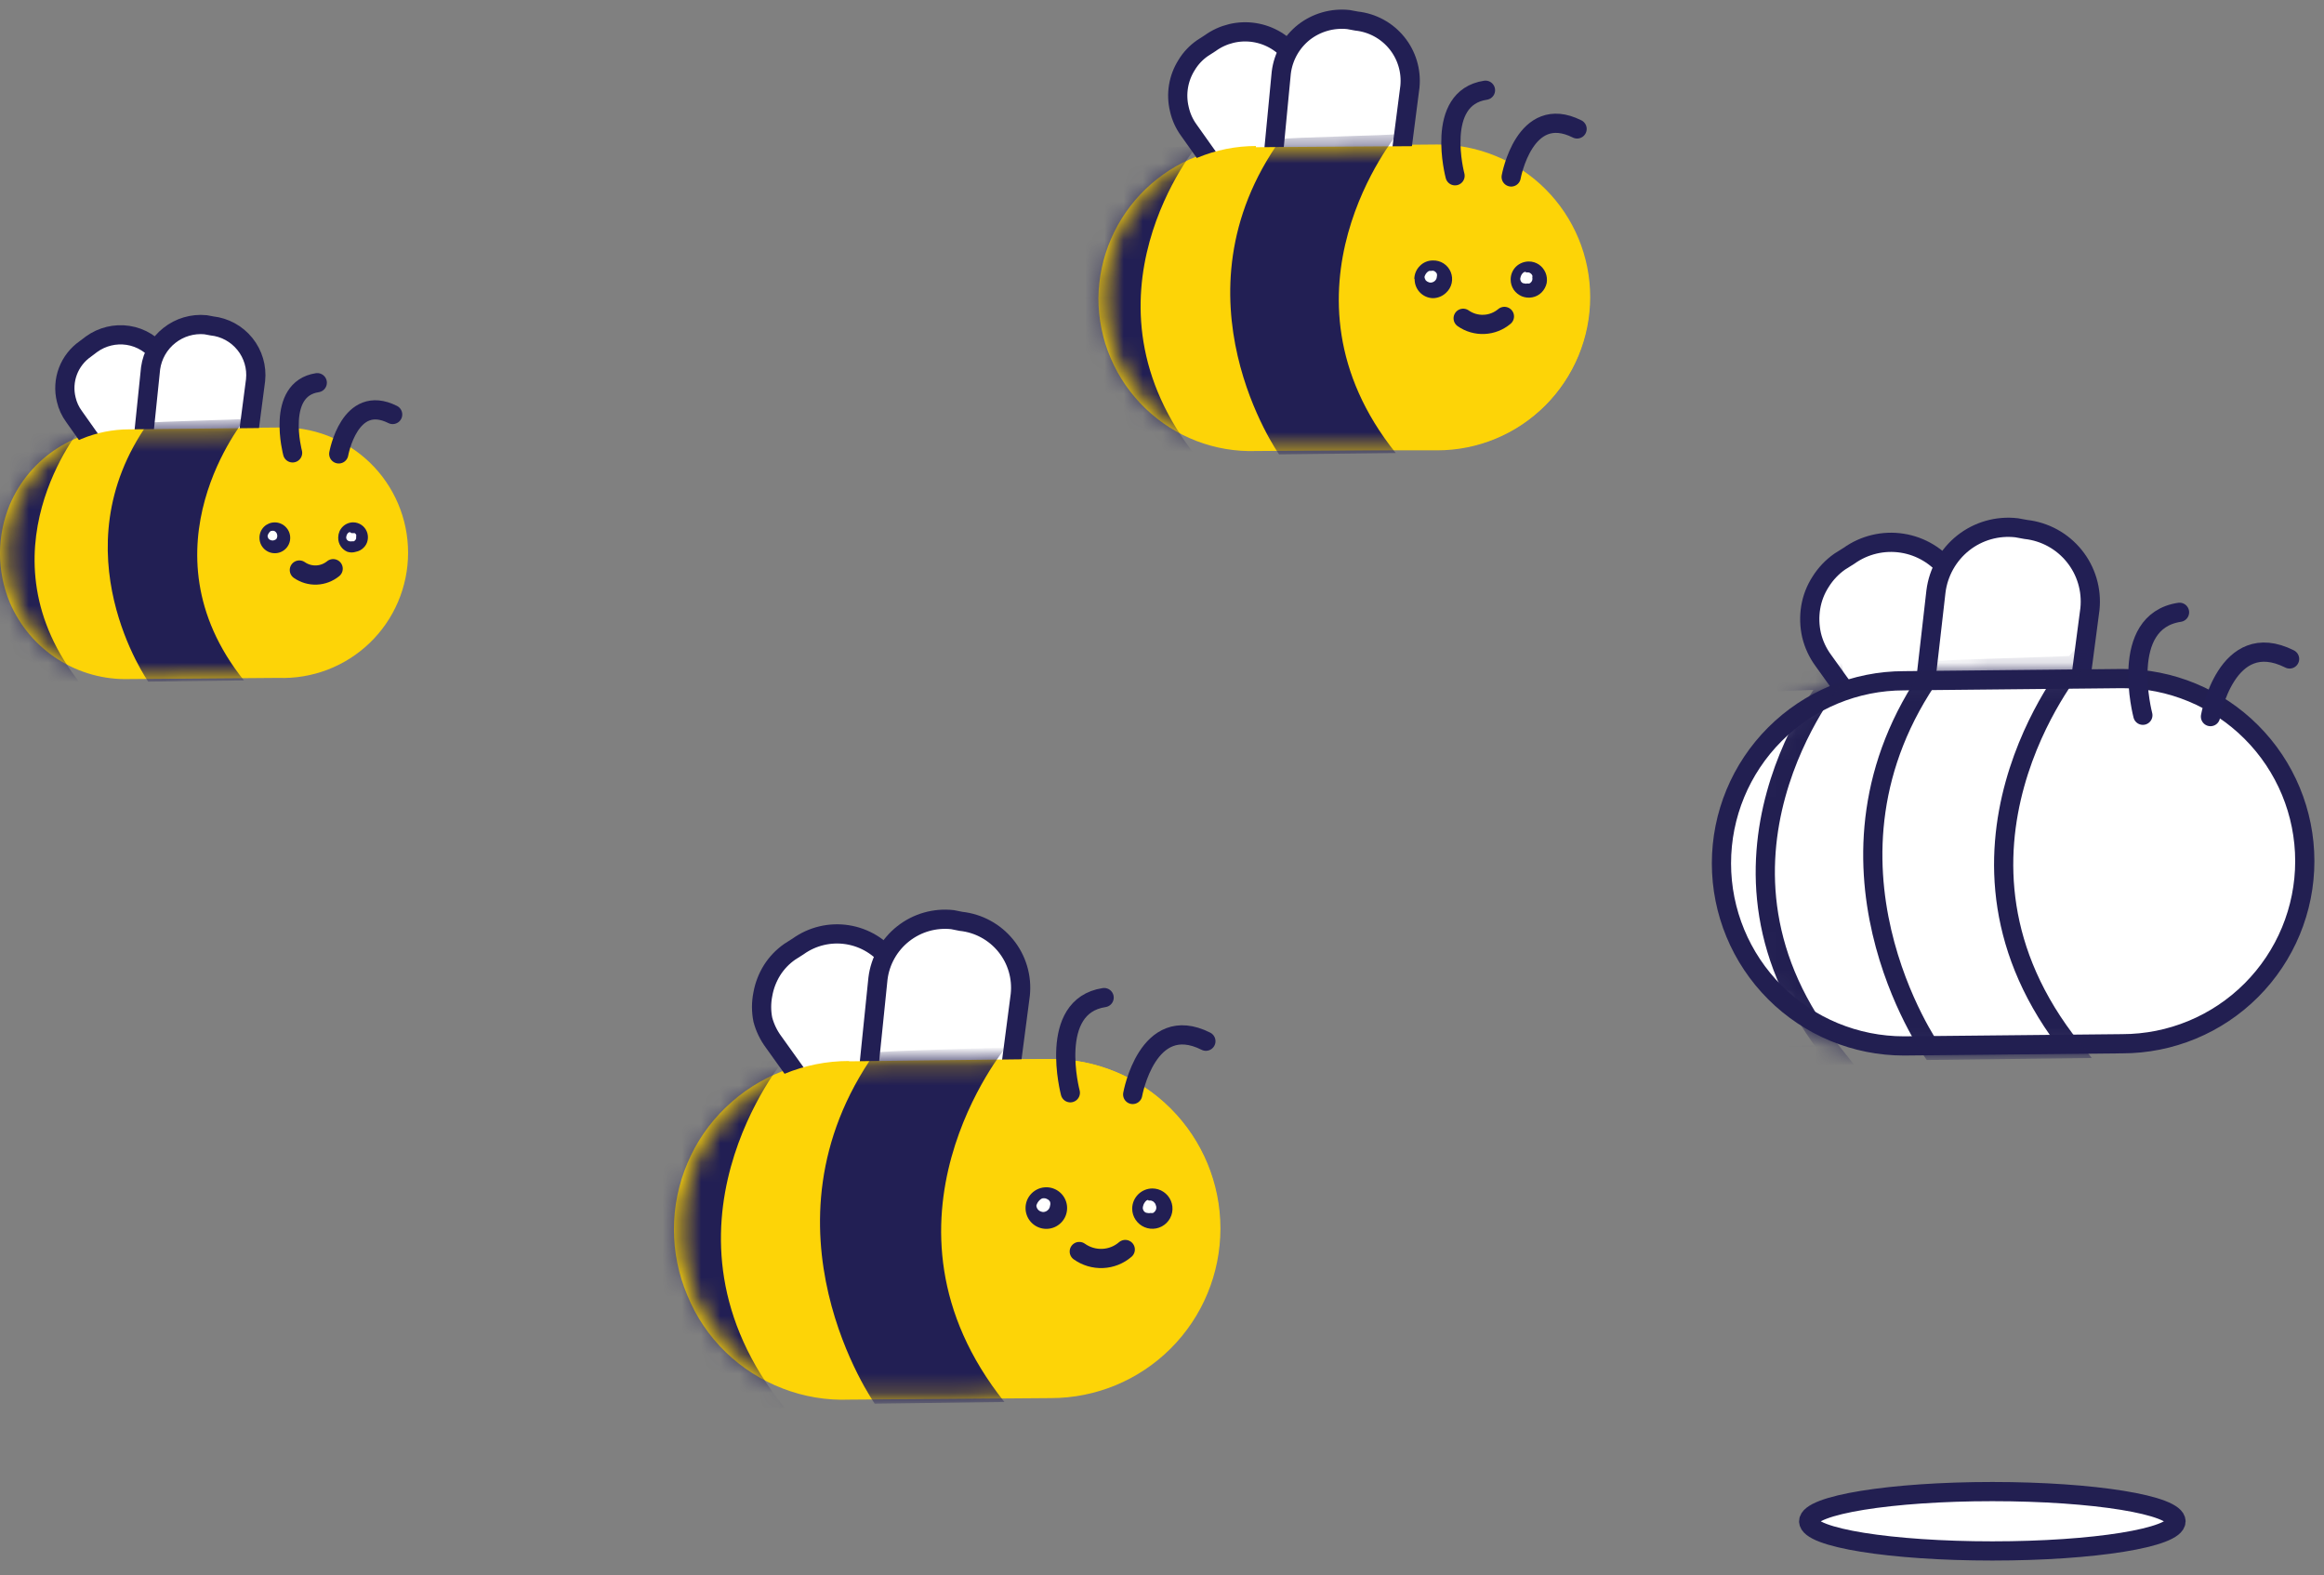 <svg width="121" height="82" viewBox="0 0 121 82" fill="none" xmlns="http://www.w3.org/2000/svg">
<rect x="0" y="0" width="121" height="82" fill="#808080" stroke="none"/>
<path d="M99.151 35.394L110.504 35.289C112.987 35.364 115.344 36.404 117.074 38.187C118.804 39.971 119.772 42.358 119.772 44.842C119.772 47.327 118.804 49.714 117.074 51.497C115.344 53.281 112.987 54.32 110.504 54.396L99.151 54.484C97.868 54.53 96.589 54.314 95.393 53.85C93.895 53.273 92.566 52.328 91.531 51.102C90.495 49.876 89.786 48.408 89.468 46.834C89.15 45.261 89.235 43.633 89.713 42.101C90.192 40.569 91.05 39.182 92.207 38.07C93.131 37.18 94.223 36.483 95.419 36.019C96.609 35.565 97.878 35.353 99.151 35.394Z" fill="#FDD407"/>
<path d="M103.569 39.909L104.035 39.689C104.432 39.41 104.77 39.055 105.029 38.644C105.287 38.233 105.461 37.775 105.54 37.295C105.618 36.816 105.6 36.325 105.487 35.852C105.374 35.379 105.167 34.933 104.88 34.541L101.474 29.744C100.884 28.954 100.008 28.427 99.034 28.276C98.06 28.125 97.066 28.361 96.264 28.935L95.788 29.234C95.39 29.513 95.052 29.869 94.794 30.281C94.531 30.687 94.354 31.142 94.275 31.619C94.197 32.098 94.212 32.588 94.319 33.062C94.432 33.535 94.638 33.981 94.926 34.374L98.367 39.17C98.663 39.569 99.035 39.904 99.462 40.158C99.888 40.411 100.361 40.577 100.853 40.646C101.344 40.715 101.844 40.685 102.324 40.559C102.804 40.432 103.254 40.211 103.648 39.909H103.569Z" fill="white" stroke="#221F54" stroke-miterlimit="10" stroke-linecap="round"/>
<path d="M103.34 40.728L103.815 40.825C104.813 40.944 105.818 40.664 106.611 40.046C107.404 39.428 107.921 38.522 108.048 37.524L108.814 31.698C108.915 30.708 108.622 29.718 107.997 28.944C107.372 28.169 106.467 27.672 105.478 27.562L104.994 27.474C103.999 27.359 102.999 27.644 102.213 28.266C101.429 28.89 100.921 29.797 100.796 30.791L100.127 36.644C100.046 37.124 100.067 37.616 100.189 38.087C100.311 38.562 100.53 39.006 100.833 39.391C101.136 39.776 101.516 40.093 101.949 40.323C102.379 40.554 102.853 40.692 103.34 40.728Z" fill="white" stroke="#221F54" stroke-miterlimit="10" stroke-linecap="round"/>
<path d="M99.133 35.438L110.495 35.324C113.016 35.324 115.433 36.325 117.216 38.108C118.999 39.89 120 42.308 120 44.829C120 47.35 118.999 49.767 117.216 51.55C115.433 53.333 113.016 54.334 110.495 54.334L99.133 54.448C96.612 54.448 94.195 53.447 92.412 51.664C90.629 49.882 89.628 47.464 89.628 44.943C89.628 42.422 90.629 40.005 92.412 38.222C94.195 36.44 96.612 35.438 99.133 35.438Z" fill="white" stroke="#221F51" stroke-miterlimit="10"/>
<mask id="mask0" mask-type="alpha" maskUnits="userSpaceOnUse" x="89" y="34" width="32" height="21">
<path d="M99.133 35.438L110.495 35.324C113.016 35.324 115.433 36.325 117.216 38.108C118.999 39.89 120 42.308 120 44.829C120 47.35 118.999 49.767 117.216 51.55C115.433 53.333 113.016 54.334 110.495 54.334L99.133 54.448C96.612 54.448 94.195 53.447 92.412 51.664C90.629 49.882 89.628 47.464 89.628 44.943C89.628 42.422 90.629 40.005 92.412 38.222C94.195 36.44 96.612 35.438 99.133 35.438Z" fill="white" stroke="#221F51" stroke-miterlimit="10"/>
</mask>
<g mask="url(#mask0)">
<path d="M107.987 34.62C107.987 34.62 99.811 44.486 107.881 54.589L100.576 54.677C100.576 54.677 93.632 44.811 100.638 34.946C100.832 34.822 107.96 34.699 107.987 34.62Z" stroke="#221F51" stroke-miterlimit="10"/>
<path d="M95.489 35.28C95.489 35.28 87.437 44.961 95.489 54.924L88.202 55.029C88.202 55.029 81.241 45.243 88.202 35.606C88.255 35.474 95.516 35.526 95.489 35.28Z" stroke="#221F51" stroke-miterlimit="10"/>
</g>
<path d="M115.089 37.304C115.089 37.304 115.916 32.649 119.208 34.303" stroke="#221F54" stroke-miterlimit="10" stroke-linecap="round"/>
<path d="M111.569 37.234C111.569 37.234 110.275 32.358 113.478 31.874" stroke="#221F54" stroke-miterlimit="10" stroke-linecap="round"/>
<path d="M103.736 80.737C109.016 80.737 113.294 80.05 113.294 79.196C113.294 78.343 109.016 77.647 103.736 77.647C98.455 77.647 94.169 78.343 94.169 79.196C94.169 80.05 98.455 80.737 103.736 80.737Z" fill="white" stroke="#221F51" stroke-miterlimit="10"/>
<path d="M44.224 55.214L54.715 55.126C57.056 55.126 59.301 56.056 60.956 57.711C62.612 59.367 63.542 61.612 63.542 63.953C63.542 66.294 62.612 68.54 60.956 70.195C59.301 71.851 57.056 72.781 54.715 72.781L44.224 72.86C43.038 72.906 41.855 72.708 40.748 72.279C39.642 71.854 38.633 71.211 37.782 70.387C36.922 69.555 36.245 68.554 35.793 67.447C35.328 66.356 35.088 65.183 35.088 63.997C35.088 62.812 35.328 61.638 35.793 60.547C36.251 59.456 36.928 58.471 37.782 57.652C38.634 56.827 39.643 56.183 40.75 55.758C41.858 55.333 43.039 55.136 44.224 55.179V55.214Z" fill="#FDD407"/>
<path d="M48.308 59.386L48.73 59.183C49.083 58.92 49.382 58.591 49.61 58.215C49.852 57.835 50.014 57.41 50.086 56.965C50.17 56.526 50.17 56.075 50.086 55.637C49.98 55.199 49.789 54.786 49.522 54.422L46.372 50.022C45.829 49.289 45.02 48.8 44.119 48.658C43.219 48.517 42.299 48.735 41.558 49.265L41.117 49.546C40.747 49.803 40.433 50.133 40.193 50.514C39.958 50.894 39.796 51.315 39.718 51.755C39.63 52.194 39.63 52.646 39.718 53.084C39.831 53.504 40.022 53.898 40.281 54.246L43.432 58.647C43.986 59.376 44.806 59.856 45.713 59.983C46.62 60.11 47.54 59.873 48.273 59.324L48.308 59.386Z" fill="white" stroke="#221F54" stroke-miterlimit="10" stroke-linecap="round"/>
<path d="M48.097 60.143L48.537 60.231C49.456 60.333 50.379 60.069 51.105 59.495C51.832 58.922 52.303 58.086 52.418 57.168L53.122 51.782C53.218 50.866 52.947 49.949 52.368 49.233C51.788 48.517 50.949 48.06 50.033 47.962L49.593 47.874C48.673 47.772 47.75 48.036 47.024 48.61C46.298 49.183 45.826 50.019 45.712 50.937L45.157 56.358C45.085 56.801 45.106 57.253 45.219 57.687C45.325 58.123 45.523 58.531 45.8 58.884C46.075 59.241 46.422 59.537 46.817 59.753C47.212 59.97 47.648 60.102 48.097 60.143Z" fill="white" stroke="#221F54" stroke-miterlimit="10" stroke-linecap="round"/>
<path d="M44.206 55.249L54.706 55.126C57.04 55.126 59.279 56.053 60.929 57.704C62.58 59.354 63.507 61.593 63.507 63.927C63.507 66.261 62.58 68.5 60.929 70.15C59.279 71.8 57.04 72.728 54.706 72.728L44.206 72.833C41.872 72.833 39.634 71.906 37.983 70.256C36.333 68.605 35.406 66.367 35.406 64.032C35.406 61.698 36.333 59.46 37.983 57.809C39.634 56.159 41.872 55.232 44.206 55.232V55.249Z" fill="#FDD407"/>
<mask id="mask1" mask-type="alpha" maskUnits="userSpaceOnUse" x="35" y="55" width="29" height="18">
<path d="M44.206 55.249L54.706 55.126C57.04 55.126 59.279 56.053 60.929 57.704C62.58 59.354 63.507 61.593 63.507 63.927C63.507 66.261 62.58 68.5 60.929 70.15C59.279 71.8 57.04 72.728 54.706 72.728L44.206 72.833C41.872 72.833 39.634 71.906 37.983 70.256C36.333 68.605 35.406 66.367 35.406 64.032C35.406 61.698 36.333 59.46 37.983 57.809C39.634 56.159 41.872 55.232 44.206 55.232V55.249Z" fill="#FDD407"/>
</mask>
<g mask="url(#mask1)">
<path d="M52.383 54.501C52.383 54.501 44.832 63.619 52.295 72.983L45.544 73.071C45.544 73.071 39.12 63.927 45.562 54.8C45.773 54.686 52.365 54.571 52.383 54.501Z" fill="#221F54"/>
<path d="M40.845 55.126C40.845 55.126 33.399 64.041 40.845 73.282L34.121 73.361C34.121 73.361 27.688 64.314 34.121 55.407C34.121 55.284 40.862 55.337 40.845 55.126Z" fill="#221F54"/>
</g>
<path d="M58.587 65.045C58.258 65.329 57.843 65.494 57.408 65.511C56.974 65.529 56.547 65.402 56.193 65.15" stroke="#221F54" stroke-miterlimit="10" stroke-linecap="round"/>
<path d="M53.395 62.888C53.395 63.139 53.482 63.382 53.641 63.575C53.8 63.769 54.021 63.901 54.267 63.95C54.512 63.998 54.767 63.961 54.988 63.842C55.209 63.724 55.382 63.533 55.478 63.302C55.573 63.07 55.586 62.813 55.513 62.573C55.44 62.334 55.287 62.127 55.078 61.988C54.87 61.849 54.62 61.786 54.371 61.811C54.122 61.835 53.889 61.946 53.712 62.123C53.611 62.223 53.531 62.342 53.476 62.474C53.422 62.605 53.394 62.746 53.395 62.888Z" fill="#221F54"/>
<path d="M53.958 62.765C53.966 62.836 53.993 62.903 54.037 62.959C54.083 63.014 54.144 63.054 54.213 63.073C54.281 63.1 54.356 63.1 54.425 63.073C54.49 63.052 54.548 63.012 54.592 62.959C54.636 62.903 54.663 62.836 54.671 62.765C54.692 62.699 54.692 62.629 54.671 62.563C54.64 62.499 54.587 62.449 54.521 62.422C54.46 62.386 54.389 62.37 54.319 62.378C54.204 62.369 54.002 62.563 53.958 62.765Z" fill="white"/>
<path d="M58.948 62.915C58.947 63.122 59.008 63.324 59.124 63.496C59.238 63.668 59.4 63.803 59.59 63.883C59.782 63.965 59.995 63.987 60.199 63.947C60.404 63.907 60.592 63.807 60.74 63.659C60.887 63.512 60.987 63.324 61.027 63.119C61.067 62.914 61.045 62.702 60.963 62.51C60.883 62.32 60.748 62.158 60.576 62.044C60.405 61.928 60.202 61.867 59.995 61.868C59.718 61.87 59.453 61.981 59.257 62.177C59.061 62.373 58.95 62.638 58.948 62.915Z" fill="#221F54"/>
<path d="M59.511 62.8C59.494 62.852 59.494 62.907 59.511 62.959C59.527 63.011 59.558 63.057 59.599 63.091C59.642 63.125 59.694 63.144 59.749 63.144C59.798 63.157 59.85 63.157 59.899 63.144C59.942 63.15 59.987 63.15 60.031 63.144C60.071 63.122 60.107 63.092 60.136 63.056C60.165 63.02 60.186 62.977 60.198 62.932C60.206 62.889 60.206 62.844 60.198 62.8C60.187 62.755 60.172 62.711 60.154 62.669L60.066 62.563C60.028 62.537 59.986 62.516 59.943 62.501C59.899 62.492 59.854 62.492 59.811 62.501C59.758 62.387 59.555 62.581 59.511 62.8Z" fill="white"/>
<path d="M58.974 56.974C58.974 56.974 59.74 52.671 62.785 54.202" stroke="#221F54" stroke-miterlimit="10" stroke-linecap="round"/>
<path d="M55.727 56.886C55.727 56.886 54.53 52.38 57.487 51.931" stroke="#221F54" stroke-miterlimit="10" stroke-linecap="round"/>
<path d="M65.399 7.601L74.851 7.522C76.958 7.522 78.978 8.359 80.468 9.848C81.957 11.338 82.794 13.358 82.794 15.465C82.794 17.571 81.957 19.592 80.468 21.081C78.978 22.571 76.958 23.408 74.851 23.408L65.399 23.478C64.341 23.513 63.286 23.336 62.297 22.956C61.309 22.577 60.406 22.003 59.643 21.269C58.868 20.526 58.25 19.634 57.828 18.646C57.406 17.659 57.188 16.596 57.188 15.522C57.2 14.46 57.424 13.412 57.846 12.437C58.267 11.463 58.878 10.582 59.643 9.845C60.406 9.109 61.308 8.531 62.296 8.146C63.284 7.761 64.339 7.576 65.399 7.601Z" fill="#FDD407"/>
<path d="M69.078 11.377L69.465 11.192C69.8 10.96 70.082 10.66 70.292 10.312C70.722 9.622 70.861 8.79 70.68 7.997C70.596 7.608 70.434 7.24 70.204 6.915L67.335 2.928C66.85 2.265 66.122 1.822 65.31 1.695C64.499 1.568 63.67 1.768 63.005 2.25L62.609 2.505C62.274 2.737 61.992 3.037 61.782 3.385C61.568 3.723 61.424 4.101 61.359 4.495C61.294 4.89 61.309 5.294 61.404 5.683C61.491 6.076 61.658 6.448 61.896 6.774L64.73 10.769C64.979 11.099 65.29 11.377 65.646 11.585C66.002 11.795 66.395 11.931 66.804 11.988C67.213 12.044 67.629 12.019 68.028 11.914C68.428 11.809 68.802 11.627 69.131 11.377H69.078Z" fill="white" stroke="#221F54" stroke-miterlimit="10" stroke-linecap="round"/>
<path d="M68.884 12.063L69.289 12.134C70.115 12.226 70.943 11.989 71.595 11.474C72.252 10.952 72.679 10.194 72.783 9.361L73.408 4.512C73.489 3.692 73.244 2.874 72.724 2.234C72.205 1.595 71.454 1.186 70.635 1.097L70.204 1.018C69.376 0.93 68.546 1.167 67.89 1.678C67.235 2.197 66.812 2.953 66.71 3.782L66.244 8.648C66.178 9.048 66.196 9.457 66.296 9.849C66.396 10.241 66.576 10.609 66.825 10.928C67.064 11.244 67.363 11.511 67.705 11.711C68.07 11.906 68.471 12.026 68.884 12.063Z" fill="white" stroke="#221F54" stroke-miterlimit="10" stroke-linecap="round"/>
<path d="M65.39 7.663L74.834 7.601C76.934 7.601 78.949 8.436 80.434 9.921C81.92 11.406 82.754 13.421 82.754 15.522C82.754 17.623 81.92 19.637 80.434 21.123C78.949 22.608 76.934 23.443 74.834 23.443H65.39C63.29 23.443 61.275 22.608 59.789 21.123C58.304 19.637 57.469 17.623 57.469 15.522C57.469 13.421 58.304 11.406 59.789 9.921C61.275 8.436 63.29 7.601 65.39 7.601V7.663Z" fill="#FDD407"/>
<mask id="mask2" mask-type="alpha" maskUnits="userSpaceOnUse" x="57" y="7" width="26" height="17">
<path d="M65.39 7.663L74.834 7.601C76.934 7.601 78.949 8.436 80.434 9.921C81.92 11.407 82.754 13.421 82.754 15.522C82.754 17.623 81.92 19.637 80.434 21.123C78.949 22.608 76.934 23.443 74.834 23.443H65.39C63.29 23.443 61.275 22.608 59.789 21.123C58.304 19.637 57.469 17.623 57.469 15.522C57.469 13.421 58.304 11.407 59.789 9.921C61.275 8.436 63.29 7.601 65.39 7.601V7.663Z" fill="#FDD407"/>
</mask>
<g mask="url(#mask2)">
<path d="M72.748 6.976C72.748 6.976 65.954 15.188 72.669 23.584L66.596 23.654C66.596 23.654 60.814 15.452 66.684 7.249C66.798 7.152 72.73 7.047 72.748 6.976Z" fill="#221F54"/>
<path d="M62.363 7.531C62.363 7.531 55.665 15.557 62.363 23.865L56.299 23.953C56.299 23.953 50.508 15.812 56.299 7.804C56.343 7.689 62.38 7.733 62.363 7.531Z" fill="#221F54"/>
</g>
<path d="M78.328 16.472C78.031 16.723 77.659 16.869 77.272 16.886C76.883 16.904 76.499 16.793 76.18 16.569" stroke="#221F54" stroke-miterlimit="10" stroke-linecap="round"/>
<path d="M73.654 14.527C73.65 14.785 73.747 15.034 73.925 15.22C74.103 15.407 74.347 15.515 74.605 15.522C74.861 15.519 75.107 15.418 75.291 15.24C75.437 15.107 75.538 14.932 75.582 14.739C75.625 14.546 75.608 14.344 75.533 14.161C75.459 13.978 75.329 13.822 75.163 13.714C74.998 13.607 74.803 13.553 74.605 13.559C74.479 13.558 74.354 13.582 74.237 13.631C74.121 13.679 74.015 13.751 73.927 13.841C73.743 14.022 73.639 14.269 73.637 14.527H73.654Z" fill="#221F54"/>
<path d="M74.165 14.422C74.175 14.485 74.199 14.545 74.235 14.598C74.279 14.643 74.333 14.676 74.394 14.695C74.453 14.717 74.519 14.717 74.578 14.695C74.641 14.677 74.696 14.64 74.737 14.589C74.778 14.542 74.802 14.484 74.807 14.422C74.825 14.361 74.825 14.297 74.807 14.237C74.774 14.181 74.725 14.135 74.666 14.105C74.609 14.087 74.548 14.087 74.49 14.105C74.385 14.061 74.209 14.228 74.165 14.422Z" fill="white"/>
<path d="M78.653 14.554C78.653 14.742 78.708 14.926 78.812 15.082C78.918 15.233 79.064 15.352 79.234 15.425C79.407 15.495 79.597 15.514 79.78 15.478C79.963 15.444 80.132 15.355 80.264 15.223C80.395 15.089 80.487 14.922 80.528 14.739C80.561 14.556 80.54 14.367 80.468 14.195C80.396 14.024 80.276 13.876 80.123 13.771C79.967 13.666 79.783 13.611 79.595 13.612C79.345 13.614 79.106 13.711 78.926 13.885C78.839 13.973 78.77 14.078 78.723 14.192C78.676 14.307 78.653 14.43 78.653 14.554Z" fill="#221F54"/>
<path d="M79.164 14.448C79.146 14.494 79.146 14.544 79.164 14.589C79.176 14.638 79.204 14.681 79.243 14.712C79.281 14.741 79.327 14.756 79.375 14.756C79.421 14.773 79.47 14.773 79.516 14.756C79.554 14.764 79.593 14.764 79.63 14.756C79.668 14.738 79.701 14.711 79.727 14.677C79.753 14.647 79.771 14.611 79.78 14.572C79.789 14.531 79.789 14.489 79.78 14.448C79.789 14.411 79.789 14.371 79.78 14.334C79.761 14.296 79.734 14.263 79.701 14.237C79.67 14.211 79.634 14.193 79.595 14.184C79.554 14.176 79.512 14.176 79.472 14.184C79.384 14.079 79.199 14.255 79.164 14.448Z" fill="white"/>
<path d="M78.68 9.212C78.68 9.212 79.375 5.339 82.112 6.712" stroke="#221F54" stroke-miterlimit="10" stroke-linecap="round"/>
<path d="M75.758 9.15C75.758 9.15 74.675 5.102 77.342 4.697" stroke="#221F54" stroke-miterlimit="10" stroke-linecap="round"/>
<path d="M6.741 22.325L14.486 22.255C15.362 22.222 16.235 22.367 17.054 22.68C17.873 22.993 18.62 23.468 19.251 24.076C19.883 24.685 20.384 25.414 20.727 26.221C21.07 27.028 21.247 27.895 21.247 28.772C21.247 29.648 21.07 30.516 20.727 31.323C20.384 32.129 19.883 32.859 19.251 33.467C18.62 34.075 17.873 34.55 17.054 34.863C16.235 35.176 15.362 35.321 14.486 35.289L6.741 35.35C5.422 35.39 4.121 35.031 3.01 34.32C1.898 33.608 1.027 32.578 0.51 31.364C0.173 30.556 0 29.69 0 28.816C0 27.941 0.173 27.075 0.51 26.268C1.025 25.054 1.896 24.025 3.009 23.318C4.122 22.61 5.423 22.258 6.741 22.307V22.325Z" fill="#FDD407"/>
<path d="M9.751 25.405L10.068 25.247C10.341 25.059 10.572 24.816 10.746 24.534C10.923 24.269 11.043 23.969 11.098 23.654C11.164 23.329 11.164 22.994 11.098 22.669C11.026 22.348 10.885 22.048 10.684 21.788L8.361 18.514C8.164 18.232 7.912 17.993 7.62 17.812C7.328 17.63 7.002 17.51 6.662 17.458C5.996 17.358 5.317 17.522 4.77 17.916L4.444 18.162C4.03 18.45 3.713 18.856 3.535 19.328C3.358 19.799 3.328 20.314 3.45 20.803C3.523 21.12 3.661 21.42 3.855 21.683L6.178 24.965C6.588 25.501 7.192 25.854 7.859 25.951C8.529 26.047 9.21 25.873 9.751 25.467V25.405Z" fill="white" stroke="#221F54" stroke-miterlimit="10" stroke-linecap="round"/>
<path d="M9.601 25.96L9.927 26.021C10.606 26.099 11.287 25.904 11.823 25.48C12.359 25.056 12.706 24.438 12.787 23.76L13.306 19.791C13.378 19.114 13.178 18.436 12.751 17.907C12.324 17.377 11.704 17.038 11.027 16.965L10.701 16.904C10.025 16.841 9.351 17.04 8.818 17.462C8.285 17.883 7.936 18.493 7.841 19.166L7.428 23.17C7.376 23.495 7.391 23.828 7.472 24.147C7.552 24.471 7.7 24.774 7.904 25.038C8.109 25.301 8.366 25.52 8.66 25.678C8.95 25.838 9.271 25.934 9.601 25.96Z" fill="white" stroke="#221F54" stroke-miterlimit="10" stroke-linecap="round"/>
<path d="M6.732 22.351L14.477 22.272C16.197 22.272 17.847 22.956 19.064 24.172C20.28 25.388 20.963 27.038 20.963 28.759C20.963 30.479 20.28 32.129 19.064 33.345C17.847 34.561 16.197 35.245 14.477 35.245L6.732 35.324C5.012 35.324 3.362 34.641 2.146 33.424C0.929 32.208 0.246 30.558 0.246 28.838C0.246 27.117 0.929 25.468 2.146 24.251C3.362 23.035 5.012 22.351 6.732 22.351Z" fill="#FDD407"/>
<mask id="mask3" mask-type="alpha" maskUnits="userSpaceOnUse" x="0" y="22" width="21" height="14">
<path d="M6.732 22.351L14.477 22.272C16.197 22.272 17.847 22.956 19.064 24.172C20.28 25.388 20.963 27.038 20.963 28.759C20.963 30.479 20.28 32.129 19.064 33.345C17.847 34.561 16.197 35.245 14.477 35.245L6.732 35.324C5.012 35.324 3.362 34.641 2.146 33.424C0.929 32.208 0.246 30.558 0.246 28.838C0.246 27.117 0.929 25.468 2.146 24.251C3.362 23.035 5.012 22.351 6.732 22.351Z" fill="#FDD407"/>
</mask>
<g mask="url(#mask3)">
<path d="M12.77 21.797C12.77 21.797 7.19 28.53 12.699 35.421L7.718 35.483C7.718 35.483 2.974 28.723 7.718 22.017C7.885 21.938 12.752 21.85 12.77 21.797Z" fill="#221F54"/>
<path d="M4.241 22.246C4.241 22.246 -1.25 28.829 4.241 35.65L-0.731 35.764C-0.731 35.764 -5.484 29.084 -0.731 22.51C-0.696 22.378 4.259 22.413 4.241 22.246Z" fill="#221F54"/>
</g>
<path d="M17.346 29.604C17.1 29.805 16.796 29.921 16.478 29.934C16.16 29.947 15.847 29.855 15.586 29.674" stroke="#221F54" stroke-miterlimit="10" stroke-linecap="round"/>
<path d="M13.509 27.984C13.507 28.117 13.537 28.249 13.598 28.367C13.659 28.485 13.749 28.586 13.859 28.661C13.969 28.736 14.096 28.782 14.228 28.795C14.361 28.809 14.494 28.789 14.617 28.738C14.74 28.687 14.848 28.606 14.932 28.503C15.016 28.4 15.072 28.277 15.097 28.146C15.121 28.016 15.113 27.881 15.072 27.754C15.032 27.628 14.96 27.513 14.864 27.421C14.715 27.275 14.514 27.194 14.305 27.194C14.097 27.194 13.896 27.275 13.746 27.421C13.596 27.57 13.511 27.772 13.509 27.984Z" fill="#221F54"/>
<path d="M13.931 27.905C13.937 27.955 13.955 28.004 13.984 28.046C14.019 28.085 14.065 28.113 14.116 28.125C14.165 28.142 14.218 28.142 14.266 28.125C14.317 28.113 14.363 28.085 14.398 28.046C14.423 28 14.437 27.948 14.437 27.896C14.437 27.844 14.423 27.792 14.398 27.746C14.371 27.701 14.331 27.664 14.284 27.641C14.235 27.623 14.182 27.623 14.134 27.641C14.107 27.606 13.958 27.746 13.931 27.905Z" fill="white"/>
<path d="M17.61 28.01C17.61 28.164 17.656 28.314 17.742 28.442C17.826 28.567 17.946 28.665 18.085 28.723C18.231 28.772 18.389 28.772 18.534 28.723C18.685 28.695 18.823 28.621 18.93 28.512C19.042 28.407 19.116 28.267 19.142 28.116C19.171 27.967 19.156 27.812 19.098 27.671C19.04 27.53 18.942 27.409 18.816 27.324C18.689 27.238 18.538 27.192 18.385 27.192C18.18 27.194 17.984 27.276 17.84 27.421C17.695 27.566 17.613 27.762 17.61 27.966V28.01Z" fill="#221F54"/>
<path d="M18.033 27.922C18.02 27.959 18.02 28 18.033 28.037C18.044 28.077 18.069 28.111 18.103 28.134C18.132 28.161 18.169 28.177 18.209 28.178C18.246 28.187 18.286 28.187 18.323 28.178H18.42C18.45 28.163 18.477 28.142 18.499 28.116C18.519 28.09 18.534 28.06 18.543 28.028C18.547 27.996 18.547 27.963 18.543 27.931C18.552 27.9 18.552 27.866 18.543 27.834C18.527 27.802 18.503 27.775 18.473 27.755C18.444 27.75 18.414 27.75 18.385 27.755C18.353 27.746 18.32 27.746 18.288 27.755C18.209 27.623 18.059 27.764 18.033 27.922Z" fill="white"/>
<path d="M17.637 23.628C17.637 23.628 18.2 20.451 20.444 21.577" stroke="#221F54" stroke-miterlimit="10" stroke-linecap="round"/>
<path d="M15.234 23.575C15.234 23.575 14.345 20.257 16.519 19.922" stroke="#221F54" stroke-miterlimit="10" stroke-linecap="round"/>
</svg>
